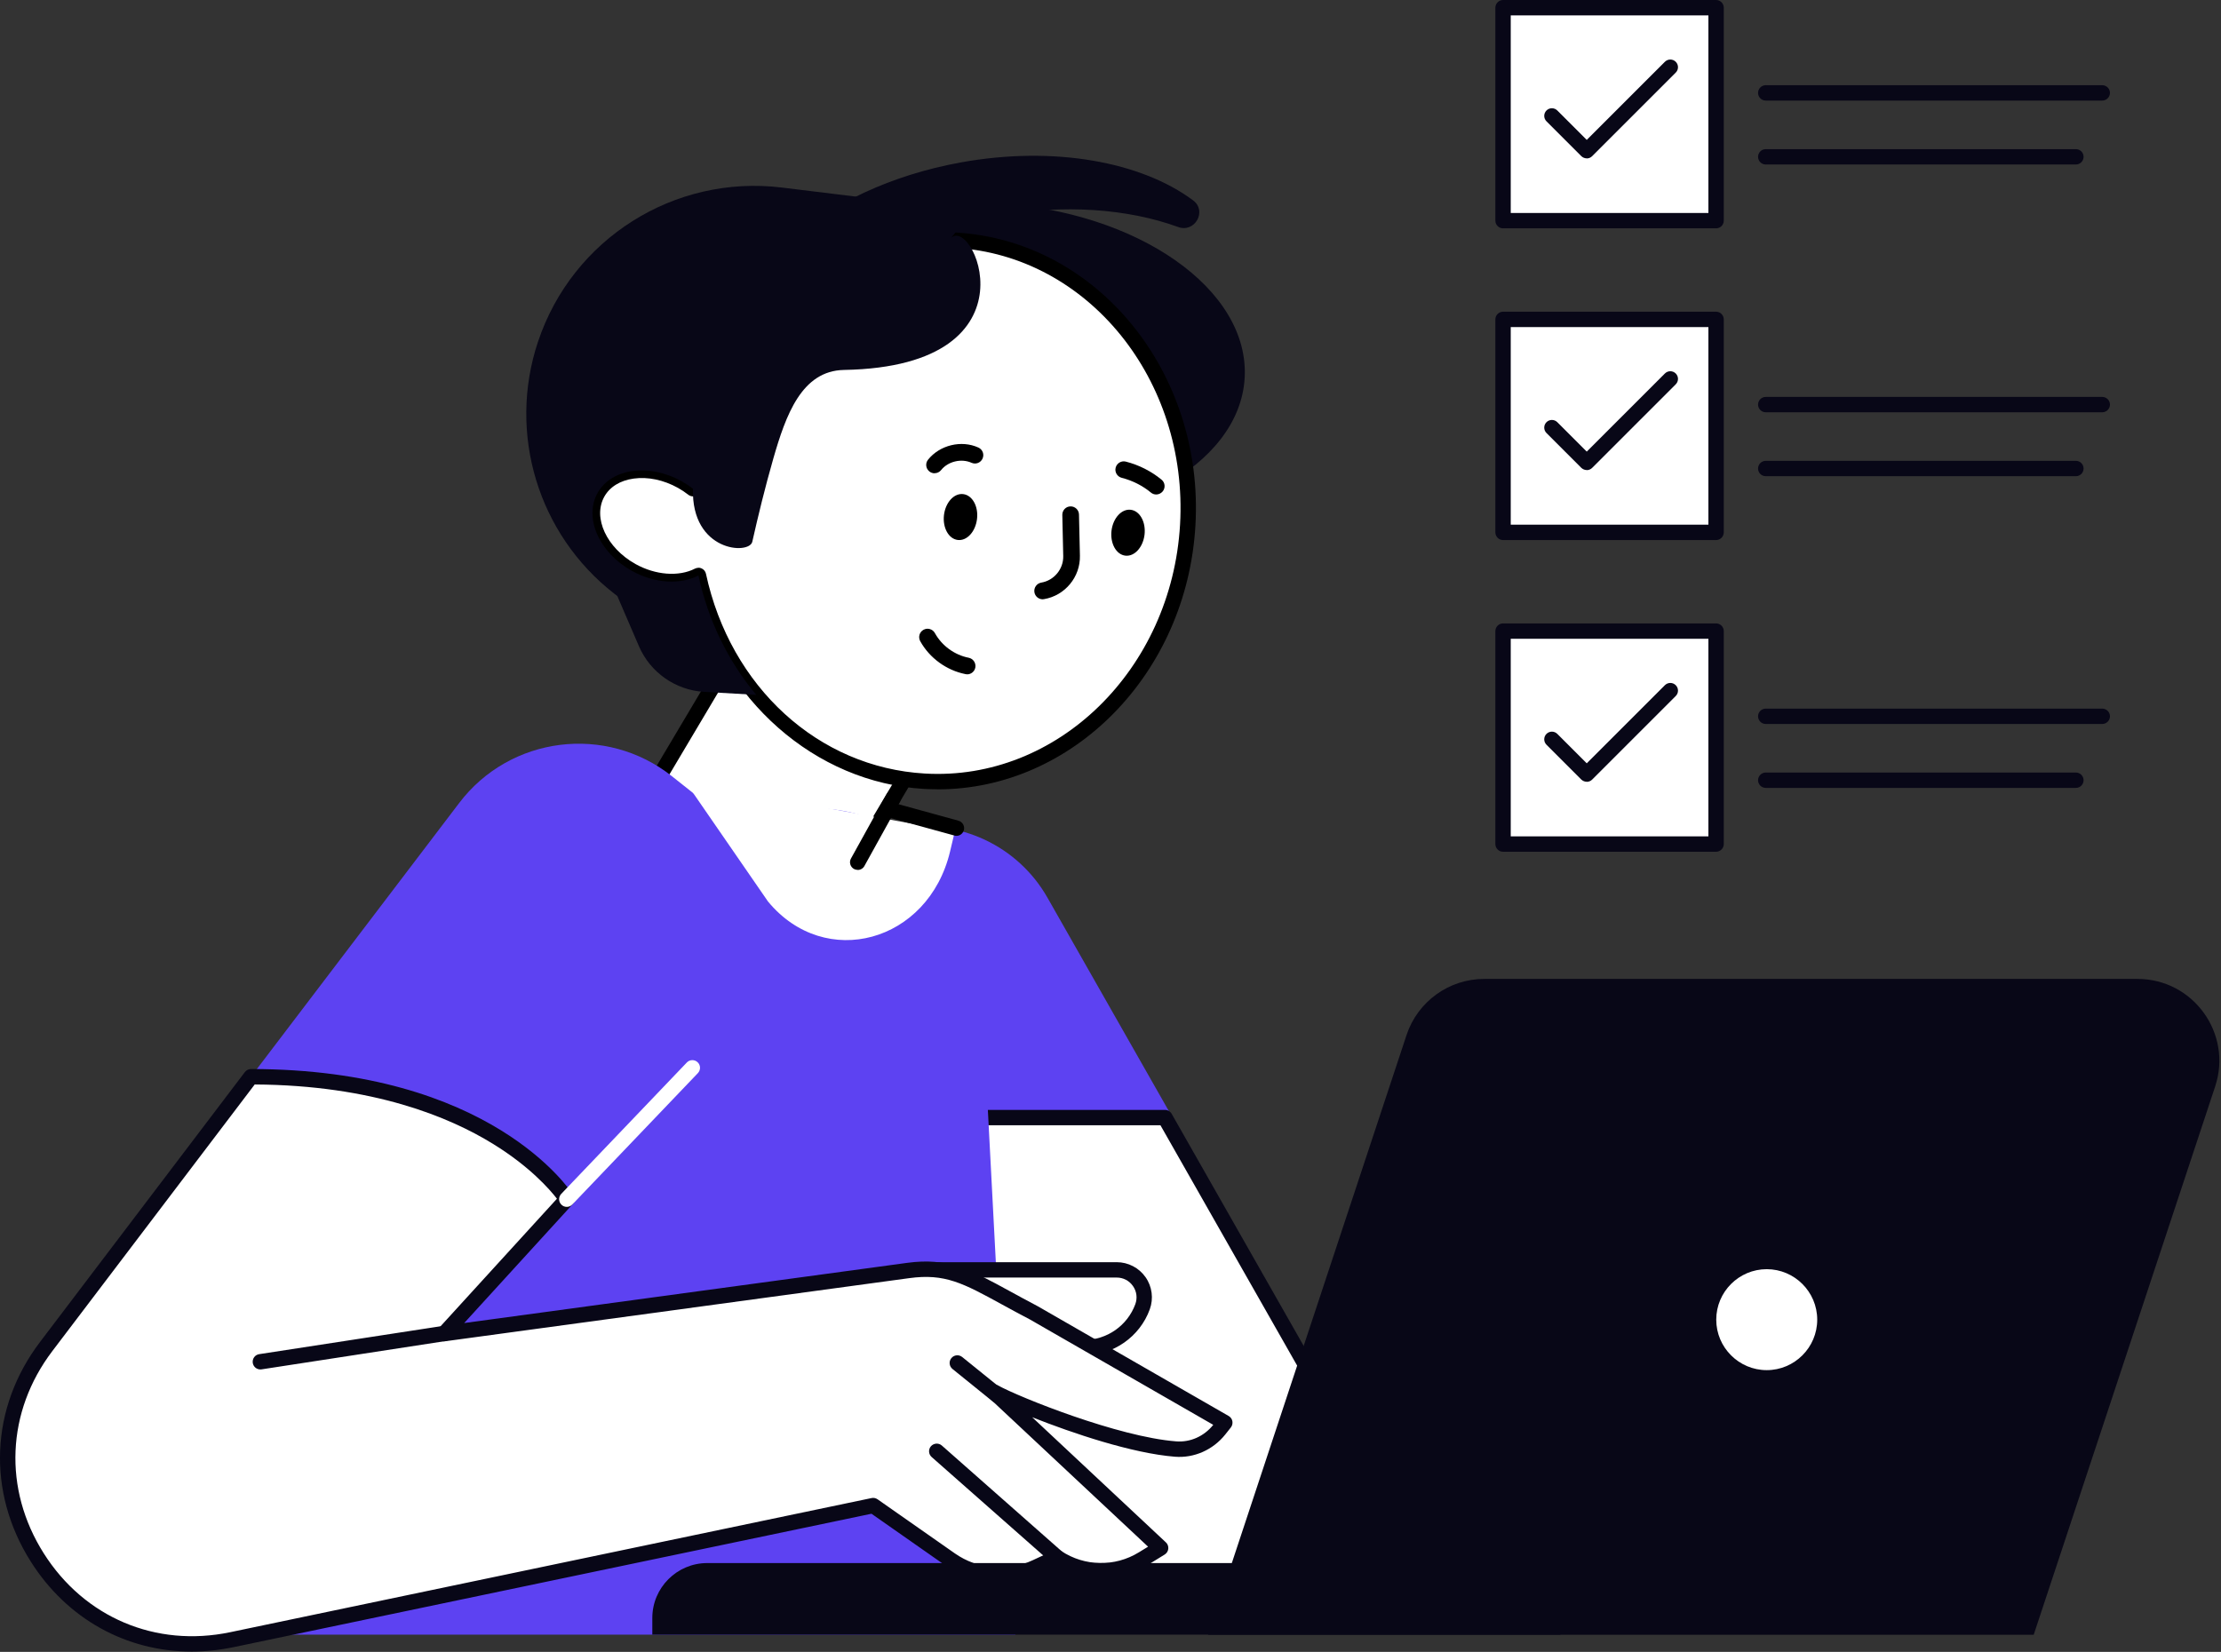 <svg width="289" height="215" viewBox="0 0 289 215" fill="none" xmlns="http://www.w3.org/2000/svg">
<rect x="0" y="0" width="289" height="215" fill="#333333" stroke="none"/>
<g clip-path="url(#clip0_20_742)">
<path d="M87.993 116.011L95.326 120.368C99.851 123.057 105.699 121.569 108.387 117.044L129.786 81.032C132.475 76.508 130.987 70.66 126.462 67.971L119.129 63.614C114.604 60.925 108.757 62.413 106.068 66.938L84.669 102.95C81.98 107.475 83.469 113.322 87.993 116.011Z" fill="white"/>
<path d="M100.18 122.69C98.35 122.69 96.5 122.21 94.82 121.21L87.49 116.86C82.5 113.89 80.85 107.42 83.82 102.42L105.22 66.41C108.19 61.42 114.66 59.77 119.66 62.74L126.99 67.09C131.98 70.06 133.63 76.53 130.66 81.53L109.26 117.54C107.29 120.85 103.78 122.69 100.19 122.69H100.18ZM88.51 115.14L95.84 119.49C99.88 121.89 105.13 120.56 107.54 116.51L128.94 80.5C131.34 76.46 130.01 71.21 125.96 68.81L118.63 64.46C114.59 62.06 109.34 63.39 106.93 67.44L85.53 103.45C83.13 107.49 84.46 112.74 88.51 115.14Z" fill="black"/>
<path d="M161.958 49.194C162.623 37.698 148.13 27.509 129.588 26.437C111.046 25.365 95.475 33.815 94.81 45.31C94.145 56.806 108.638 66.995 127.18 68.067C145.723 69.14 161.293 60.69 161.958 49.194Z" fill="#080717"/>
<path d="M77.75 64.16C79.55 60.94 84.45 60.26 88.7 62.63C89.23 62.92 89.72 63.25 90.17 63.6C91.75 44.65 106.86 30.24 124.36 31.25C142.16 32.28 155.68 48.88 154.55 68.33C153.42 87.78 138.08 102.71 120.28 101.68C105.73 100.84 94.05 89.59 90.88 74.89C88.55 76.1 85.21 75.96 82.2 74.28C77.95 71.91 75.96 67.38 77.75 64.16Z" fill="white"/>
<path d="M122.01 102.73C121.42 102.73 120.82 102.71 120.22 102.68C106.05 101.86 93.85 91.07 90.17 76.27C87.62 77.1 84.49 76.71 81.71 75.16C76.98 72.52 74.82 67.37 76.88 63.68C77.9 61.84 79.78 60.65 82.17 60.32C84.45 60 86.95 60.51 89.19 61.77C89.24 61.8 89.3 61.83 89.35 61.86C91.71 43.01 106.84 29.26 124.42 30.27C142.74 31.33 156.71 48.44 155.55 68.4C154.43 87.71 139.57 102.74 122.01 102.74V102.73ZM90.88 73.89C91.03 73.89 91.17 73.92 91.31 73.99C91.59 74.12 91.8 74.38 91.86 74.68C95.04 89.43 106.49 99.88 120.34 100.68C137.57 101.69 152.46 87.14 153.55 68.28C154.64 49.42 141.52 33.26 124.3 32.26C107.28 31.27 92.72 45.08 91.17 63.69C91.14 64.06 90.91 64.38 90.58 64.52C90.24 64.67 89.85 64.62 89.56 64.39C89.14 64.06 88.68 63.76 88.22 63.5C86.35 62.46 84.3 62.03 82.45 62.29C80.7 62.53 79.34 63.37 78.63 64.65C77.11 67.38 78.93 71.31 82.69 73.41C85.29 74.86 88.33 75.09 90.43 74.01C90.57 73.94 90.73 73.9 90.89 73.9L90.88 73.89Z" fill="black"/>
<path d="M124.97 21.15C137.16 18.93 148.53 21.07 155.25 26.08C157.1 27.46 155.48 30.34 153.31 29.55C146.81 27.18 138.46 26.52 129.69 28.12C111.63 31.41 98.62 43.01 100.63 54.04C100.71 54.48 100.82 54.91 100.94 55.33C98.27 53.05 96.49 50.26 95.91 47.07C93.9 36.04 106.91 24.44 124.97 21.15Z" fill="#080717"/>
<path d="M70.01 44.47C74.47 31.09 87.74 22.7 101.74 24.41L126.58 27.45L123.54 31.24C126.21 27.04 136.06 47.68 109.82 48.15C104.31 48.25 102.25 54.04 100.63 59.67C99.55 63.43 98.65 67.14 97.89 70.51C97.5 72.24 89.93 71.82 90.17 63.61C89.72 63.26 89.22 62.93 88.7 62.64C84.45 60.27 79.55 60.95 77.75 64.17C75.96 67.39 77.95 71.92 82.2 74.29C85.22 75.97 88.55 76.11 90.88 74.9C92.15 80.78 94.78 86.11 98.41 90.44L91.62 90.05C87.9 89.83 84.62 87.53 83.14 84.11L80.33 77.58L79.93 77.27C70.01 69.55 66.03 56.41 70 44.49L70.01 44.47Z" fill="#080717"/>
<path d="M144.63 69.08C144.44 70.73 145.24 72.18 146.43 72.32C147.62 72.46 148.73 71.24 148.93 69.59C149.12 67.94 148.32 66.49 147.13 66.35C145.94 66.21 144.83 67.43 144.63 69.08Z" fill="black"/>
<path d="M122.83 67.04C122.64 68.69 123.44 70.14 124.63 70.28C125.82 70.42 126.93 69.2 127.13 67.55C127.33 65.9 126.52 64.45 125.33 64.31C124.14 64.17 123.03 65.39 122.83 67.04Z" fill="black"/>
<path d="M125.84 87.76C125.77 87.76 125.7 87.76 125.63 87.74C123.16 87.25 120.96 85.65 119.74 83.45C119.45 82.92 119.64 82.26 120.17 81.97C120.69 81.68 121.36 81.87 121.65 82.4C122.56 84.05 124.21 85.25 126.05 85.61C126.64 85.73 127.02 86.3 126.91 86.89C126.81 87.41 126.35 87.77 125.84 87.77V87.76Z" fill="black"/>
<path d="M135.67 78C135.15 78 134.69 77.62 134.6 77.09C134.5 76.5 134.9 75.93 135.49 75.83C137.16 75.55 138.39 74.06 138.35 72.37L138.23 67.02C138.22 66.42 138.69 65.92 139.29 65.91C139.88 65.89 140.39 66.37 140.4 66.97L140.52 72.32C140.59 75.09 138.58 77.52 135.85 77.98C135.79 77.99 135.73 78 135.67 78Z" fill="black"/>
<path d="M121.61 61.6C121.37 61.6 121.13 61.52 120.93 61.36C120.46 60.98 120.38 60.3 120.76 59.83C122.28 57.93 125.09 57.24 127.31 58.25C127.86 58.5 128.1 59.14 127.85 59.69C127.6 60.24 126.96 60.48 126.41 60.23C125.09 59.64 123.36 60.05 122.46 61.18C122.25 61.45 121.93 61.59 121.61 61.59V61.6Z" fill="black"/>
<path d="M150.45 64.36C150.21 64.36 149.96 64.28 149.76 64.11C148.66 63.2 147.34 62.54 145.96 62.19C145.38 62.04 145.02 61.45 145.17 60.87C145.32 60.29 145.91 59.93 146.49 60.08C148.18 60.51 149.79 61.32 151.14 62.43C151.61 62.81 151.67 63.5 151.29 63.96C151.07 64.22 150.76 64.36 150.45 64.36Z" fill="black"/>
<path d="M90.98 112.54L117.12 107.85C124.77 106.48 132.46 110.08 136.3 116.84L187.75 207.32H105.33L90.98 112.55V112.54Z" fill="#5D42F2"/>
<path d="M104.33 207.31H186.75L151.58 145.46H94.97L104.33 207.31Z" fill="white"/>
<path d="M186.75 208.31H104.33C103.84 208.31 103.41 207.95 103.34 207.46L93.98 145.61C93.94 145.32 94.02 145.03 94.21 144.81C94.4 144.59 94.68 144.46 94.97 144.46H151.59C151.95 144.46 152.28 144.65 152.46 144.97L187.63 206.82C187.81 207.13 187.8 207.51 187.63 207.82C187.45 208.13 187.12 208.32 186.77 208.32L186.75 208.31ZM105.19 206.31H185.03L151 146.46H96.13L105.19 206.31Z" fill="#080717"/>
<path d="M32.66 140.14L59.76 104.5C66.38 95.8 78.85 94.23 87.42 101.02L100.08 111.06L105.6 105.2H105.85C116.33 105.2 125.35 112.6 127.41 122.87L132.12 212.76H22.17L32.65 140.13L32.66 140.14Z" fill="#5D42F2"/>
<path d="M138.14 175.4H141.07C144.46 175.4 147.5 173.28 148.66 170.09C149.51 167.75 147.78 165.28 145.29 165.28H120.66L138.14 175.4Z" fill="white"/>
<path d="M141.08 176.4H138.15C137.6 176.4 137.15 175.95 137.15 175.4C137.15 174.85 137.6 174.4 138.15 174.4H141.08C144.04 174.4 146.71 172.53 147.73 169.74C148.02 168.94 147.91 168.08 147.42 167.38C146.93 166.68 146.16 166.28 145.31 166.28H120.68C120.13 166.28 119.68 165.83 119.68 165.28C119.68 164.73 120.13 164.28 120.68 164.28H145.31C146.8 164.28 148.21 165.01 149.06 166.23C149.92 167.45 150.12 169.02 149.61 170.42C148.31 173.99 144.88 176.39 141.08 176.39V176.4Z" fill="#080717"/>
<path d="M32.66 140.14L6.02 175.24C-7.46 193 8.33 217.97 30.16 213.41L113.62 195.95L123.69 203C126.95 205.28 131.18 205.66 134.79 203.98L137.55 202.7C140.91 204.94 145.28 205.02 148.72 202.9L151.04 201.47L129.35 181.17C132.05 182.66 145.06 187.98 152.97 188.59C155.17 188.76 157.3 187.79 158.67 186.07L159.39 185.16L134.55 170.88C126.69 166.76 124.19 164.54 118.17 165.36L57.82 173.57L73.77 156.09C73.77 156.09 63.65 140.14 32.68 140.14H32.66Z" fill="white"/>
<path d="M24.93 214.96C16.46 214.96 8.74 210.74 4 203.24C-1.74 194.16 -1.28 183.2 5.22 174.65L31.86 139.54C32.05 139.29 32.34 139.14 32.66 139.14C63.82 139.14 74.17 154.88 74.6 155.55C74.84 155.93 74.8 156.43 74.49 156.76L60.4 172.2L118.02 164.37C123.33 163.65 126.19 165.21 131.39 168.05C132.47 168.64 133.66 169.29 135.01 170L159.88 184.3C160.13 184.45 160.31 184.69 160.36 184.98C160.41 185.27 160.34 185.56 160.16 185.79L159.44 186.7C157.84 188.71 155.38 189.8 152.88 189.6C147.33 189.16 139.58 186.55 134.31 184.46L151.71 200.75C151.94 200.96 152.05 201.27 152.02 201.58C151.99 201.89 151.81 202.17 151.55 202.33L149.23 203.76C145.63 205.98 141.07 205.99 137.46 203.84L135.2 204.89C131.28 206.71 126.65 206.3 123.11 203.82L113.4 197.02L30.37 214.39C28.54 214.77 26.73 214.96 24.95 214.96H24.93ZM33.15 141.14L6.81 175.85C0.83 183.73 0.4 193.81 5.69 202.17C10.98 210.53 20.28 214.46 29.95 212.44L113.41 194.98C113.68 194.92 113.96 194.98 114.19 195.14L124.26 202.19C127.22 204.26 131.09 204.6 134.36 203.08L137.11 201.8C137.42 201.65 137.79 201.68 138.09 201.87C141.12 203.89 145.08 203.96 148.18 202.05L149.39 201.31L128.66 181.91C128.29 181.57 128.24 181 128.53 180.59C128.83 180.18 129.38 180.06 129.82 180.3C132.7 181.89 145.53 187.02 153.03 187.6C154.88 187.75 156.68 186.94 157.87 185.45L134.04 171.75C132.71 171.06 131.51 170.4 130.43 169.81C125.3 167 122.95 165.72 118.29 166.36L57.94 174.57C57.52 174.63 57.12 174.42 56.92 174.04C56.72 173.67 56.78 173.21 57.07 172.9L72.47 156.02C71.51 154.78 68.92 151.82 64.18 148.9C58.52 145.4 48.56 141.24 33.16 141.15L33.15 141.14Z" fill="#080717"/>
<path d="M121.89 188.9L137.53 202.7L121.89 188.9Z" fill="white"/>
<path d="M137.53 203.69C137.29 203.69 137.06 203.61 136.87 203.44L121.23 189.64C120.81 189.27 120.78 188.64 121.14 188.23C121.51 187.82 122.14 187.78 122.55 188.14L138.19 201.94C138.61 202.31 138.64 202.94 138.28 203.35C138.08 203.57 137.81 203.69 137.53 203.69Z" fill="#080717"/>
<path d="M129.78 181.61L124.57 177.4L129.78 181.61Z" fill="white"/>
<path d="M129.78 182.61C129.56 182.61 129.34 182.54 129.15 182.39L123.94 178.18C123.51 177.83 123.44 177.2 123.79 176.77C124.14 176.34 124.76 176.27 125.2 176.62L130.41 180.83C130.84 181.18 130.91 181.81 130.56 182.24C130.36 182.48 130.07 182.61 129.78 182.61Z" fill="#080717"/>
<path d="M73.75 157.08C73.5 157.08 73.25 156.99 73.06 156.8C72.66 156.42 72.65 155.79 73.03 155.39L89.37 138.29C89.75 137.89 90.38 137.88 90.78 138.26C91.18 138.64 91.19 139.27 90.81 139.67L74.47 156.77C74.27 156.98 74.01 157.08 73.75 157.08Z" fill="white"/>
<path d="M203.04 212.76L84.88 212.76V210.59C84.88 206.64 88.09 203.44 92.03 203.44H203.04V212.76Z" fill="#080717"/>
<path d="M157.19 212.77H264.63L288.24 141.41C290.52 134.52 285.39 127.41 278.13 127.41H193.13C188.54 127.41 184.46 130.36 183.02 134.72L157.2 212.77H157.19Z" fill="#080717"/>
<path d="M236.885 174.642C238.485 170.78 236.651 166.351 232.788 164.751C228.926 163.152 224.498 164.986 222.898 168.848C221.298 172.711 223.132 177.139 226.995 178.739C230.857 180.339 235.285 178.505 236.885 174.642Z" fill="white"/>
<path d="M229.89 180.32C225.17 180.32 221.32 176.48 221.32 171.75C221.32 167.02 225.16 163.18 229.89 163.18C234.62 163.18 238.46 167.02 238.46 171.75C238.46 176.48 234.62 180.32 229.89 180.32ZM229.89 165.19C226.27 165.19 223.32 168.14 223.32 171.76C223.32 175.38 226.27 178.33 229.89 178.33C233.51 178.33 236.46 175.38 236.46 171.76C236.46 168.14 233.51 165.19 229.89 165.19Z" fill="#080717"/>
<path d="M33.88 177.24L57.8 173.56L33.88 177.24Z" fill="white"/>
<path d="M33.88 178.24C33.39 178.24 32.97 177.89 32.89 177.39C32.81 176.84 33.18 176.33 33.73 176.25L57.65 172.57C58.2 172.48 58.71 172.86 58.79 173.41C58.87 173.96 58.5 174.47 57.95 174.55L34.03 178.23C33.98 178.23 33.93 178.24 33.88 178.24Z" fill="#080717"/>
<path d="M89.21 101.8L124.24 108.23L123.62 110.84C120.79 122.67 107.36 126.35 99.93 117.33L89.22 101.8H89.21Z" fill="white"/>
<path d="M115.59 105.35L124.46 107.79L115.59 105.35Z" fill="white"/>
<path d="M124.46 108.79C124.37 108.79 124.28 108.78 124.19 108.75L115.32 106.31C114.79 106.16 114.48 105.61 114.62 105.08C114.77 104.55 115.31 104.23 115.85 104.38L124.72 106.82C125.25 106.97 125.56 107.52 125.42 108.05C125.3 108.49 124.9 108.79 124.46 108.79Z" fill="black"/>
<path d="M116.26 103.8L111.6 112.22L116.26 103.8Z" fill="white"/>
<path d="M111.6 113.22C111.44 113.22 111.27 113.18 111.12 113.1C110.64 112.83 110.46 112.22 110.73 111.74L115.39 103.32C115.66 102.84 116.26 102.66 116.75 102.93C117.23 103.2 117.41 103.81 117.14 104.29L112.48 112.71C112.3 113.04 111.96 113.23 111.6 113.23V113.22Z" fill="black"/>
<path d="M273.55 13.09H229.76C229.21 13.09 228.76 12.64 228.76 12.09C228.76 11.54 229.21 11.09 229.76 11.09H273.55C274.1 11.09 274.55 11.54 274.55 12.09C274.55 12.64 274.1 13.09 273.55 13.09Z" fill="#080717"/>
<path d="M270.12 21.41H229.76C229.21 21.41 228.76 20.96 228.76 20.41C228.76 19.86 229.21 19.41 229.76 19.41H270.12C270.67 19.41 271.12 19.86 271.12 20.41C271.12 20.96 270.67 21.41 270.12 21.41Z" fill="#080717"/>
<path d="M223.3 1H195.58V28.72H223.3V1Z" fill="white"/>
<path d="M223.3 29.72H195.58C195.03 29.72 194.58 29.27 194.58 28.72V1C194.58 0.45 195.03 0 195.58 0H223.3C223.85 0 224.3 0.45 224.3 1V28.72C224.3 29.27 223.85 29.72 223.3 29.72ZM196.58 27.72H222.3V2H196.58V27.72Z" fill="#080717"/>
<path d="M206.47 20.61C206.21 20.61 205.96 20.51 205.76 20.32L201.23 15.79C200.84 15.4 200.84 14.77 201.23 14.38C201.62 13.99 202.25 13.99 202.64 14.38L206.47 18.21L216.64 8.04C217.03 7.65 217.66 7.65 218.05 8.04C218.44 8.43 218.44 9.06 218.05 9.45L207.17 20.33C206.97 20.53 206.72 20.62 206.46 20.62L206.47 20.61Z" fill="#080717"/>
<path d="M273.55 53.66H229.76C229.21 53.66 228.76 53.21 228.76 52.66C228.76 52.11 229.21 51.66 229.76 51.66H273.55C274.1 51.66 274.55 52.11 274.55 52.66C274.55 53.21 274.1 53.66 273.55 53.66Z" fill="#080717"/>
<path d="M270.12 61.98H229.76C229.21 61.98 228.76 61.53 228.76 60.98C228.76 60.43 229.21 59.98 229.76 59.98H270.12C270.67 59.98 271.12 60.43 271.12 60.98C271.12 61.53 270.67 61.98 270.12 61.98Z" fill="#080717"/>
<path d="M223.3 41.57H195.58V69.29H223.3V41.57Z" fill="white"/>
<path d="M223.3 70.29H195.58C195.03 70.29 194.58 69.84 194.58 69.29V41.57C194.58 41.02 195.03 40.57 195.58 40.57H223.3C223.85 40.57 224.3 41.02 224.3 41.57V69.29C224.3 69.84 223.85 70.29 223.3 70.29ZM196.58 68.29H222.3V42.57H196.58V68.29Z" fill="#080717"/>
<path d="M206.47 61.18C206.2 61.18 205.95 61.07 205.76 60.89L201.23 56.36C200.84 55.97 200.84 55.34 201.23 54.95C201.62 54.56 202.25 54.56 202.64 54.95L206.47 58.78L216.64 48.61C217.03 48.22 217.66 48.22 218.05 48.61C218.44 49 218.44 49.63 218.05 50.02L207.17 60.9C206.98 61.09 206.73 61.19 206.46 61.19L206.47 61.18Z" fill="#080717"/>
<path d="M273.55 94.23H229.76C229.21 94.23 228.76 93.78 228.76 93.23C228.76 92.68 229.21 92.23 229.76 92.23H273.55C274.1 92.23 274.55 92.68 274.55 93.23C274.55 93.78 274.1 94.23 273.55 94.23Z" fill="#080717"/>
<path d="M270.12 102.55H229.76C229.21 102.55 228.76 102.1 228.76 101.55C228.76 101 229.21 100.55 229.76 100.55H270.12C270.67 100.55 271.12 101 271.12 101.55C271.12 102.1 270.67 102.55 270.12 102.55Z" fill="#080717"/>
<path d="M223.3 82.14H195.58V109.86H223.3V82.14Z" fill="white"/>
<path d="M223.3 110.86H195.58C195.03 110.86 194.58 110.41 194.58 109.86V82.14C194.58 81.59 195.03 81.14 195.58 81.14H223.3C223.85 81.14 224.3 81.59 224.3 82.14V109.86C224.3 110.41 223.85 110.86 223.3 110.86ZM196.58 108.86H222.3V83.14H196.58V108.86Z" fill="#080717"/>
<path d="M206.47 101.75C206.2 101.75 205.95 101.64 205.76 101.46L201.23 96.93C200.84 96.54 200.84 95.91 201.23 95.52C201.62 95.13 202.25 95.13 202.64 95.52L206.47 99.35L216.64 89.18C217.03 88.79 217.66 88.79 218.05 89.18C218.44 89.57 218.44 90.2 218.05 90.59L207.17 101.47C206.98 101.66 206.73 101.76 206.46 101.76L206.47 101.75Z" fill="#080717"/>
</g>
<defs>
<clipPath id="clip0_20_742">
<rect width="288.79" height="214.96" fill="white"/>
</clipPath>
</defs>
</svg>
